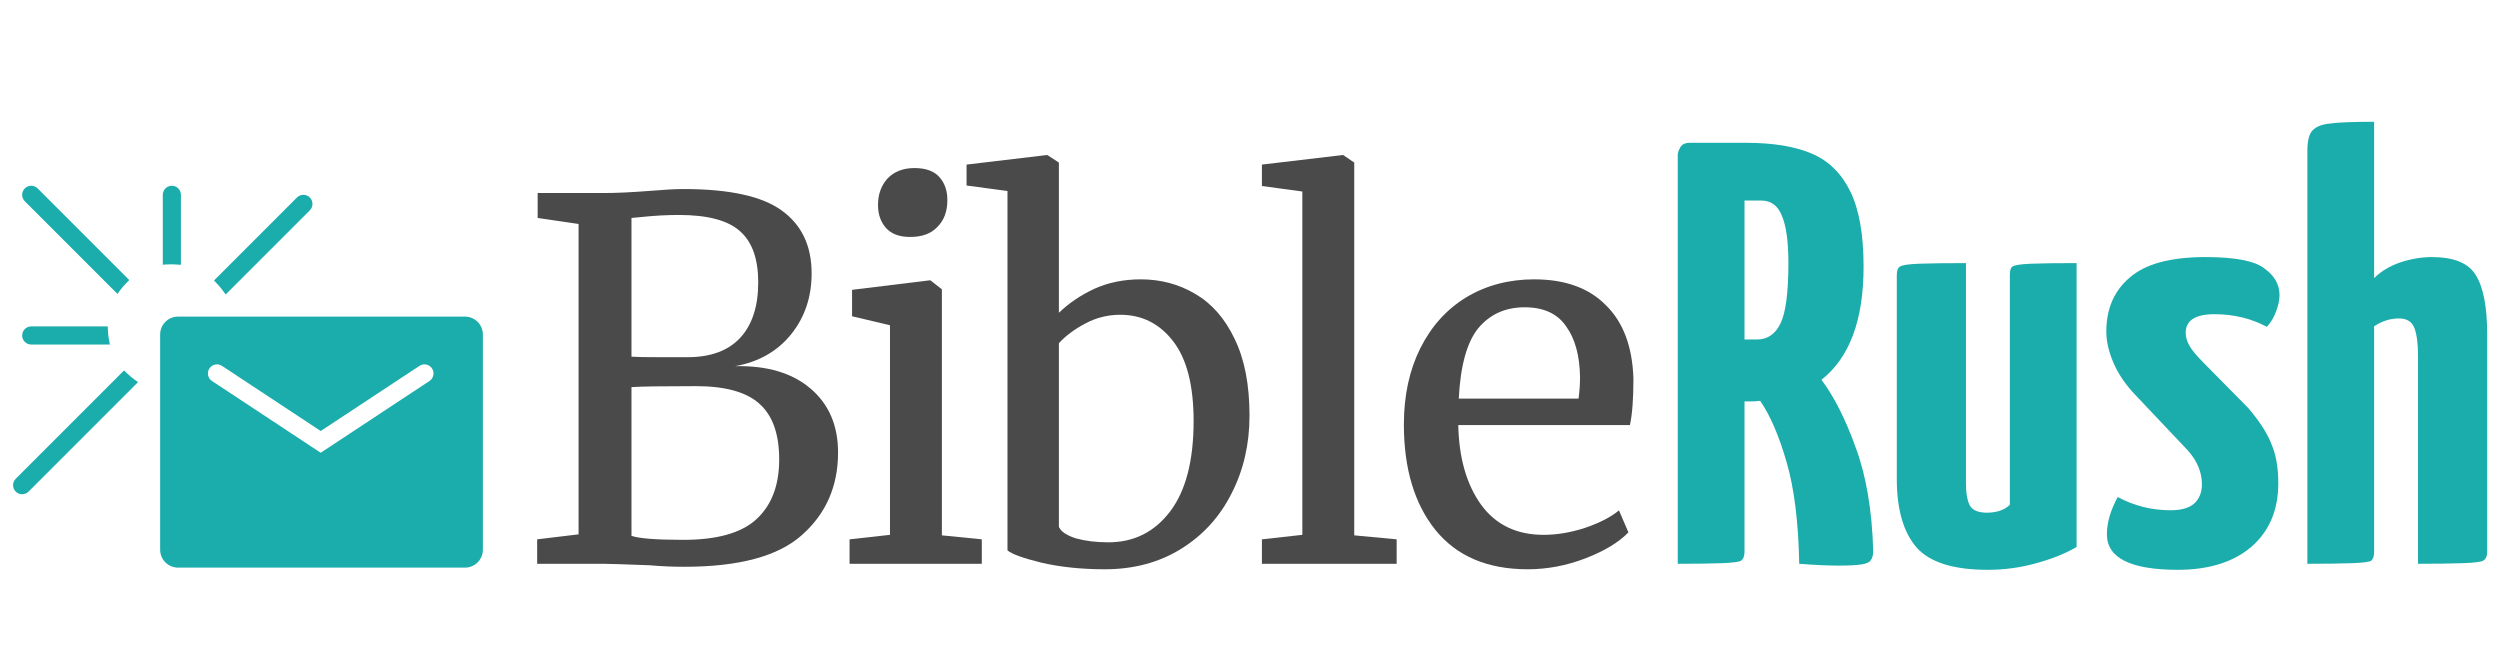 <svg width="142" height="38" viewBox="0 0 142 38" fill="none" xmlns="http://www.w3.org/2000/svg">
<path d="M32.863 12.721L30.539 12.38V10.963H34.366C35.008 10.963 35.821 10.925 36.803 10.85C37.71 10.774 38.381 10.737 38.816 10.737C41.423 10.737 43.285 11.143 44.4 11.955C45.533 12.768 46.1 13.958 46.1 15.527C46.1 16.868 45.713 18.021 44.938 18.985C44.163 19.948 43.105 20.553 41.764 20.799C43.578 20.761 45.004 21.186 46.044 22.074C47.083 22.962 47.602 24.172 47.602 25.702C47.602 27.611 46.922 29.17 45.562 30.379C44.22 31.589 41.99 32.193 38.872 32.193C38.192 32.193 37.54 32.165 36.917 32.108C35.443 32.052 34.564 32.023 34.281 32.023H30.511V30.634L32.863 30.351V12.721ZM35.868 20.26C36.132 20.279 36.671 20.289 37.483 20.289H39.042C40.365 20.289 41.367 19.92 42.047 19.183C42.727 18.446 43.067 17.398 43.067 16.037C43.067 14.714 42.727 13.751 42.047 13.146C41.367 12.522 40.205 12.21 38.561 12.21C37.88 12.21 37.181 12.248 36.463 12.324L35.868 12.38V20.26ZM35.868 30.436C36.303 30.587 37.285 30.663 38.816 30.663C40.724 30.663 42.104 30.275 42.954 29.501C43.823 28.707 44.258 27.573 44.258 26.099C44.258 24.644 43.88 23.586 43.124 22.925C42.387 22.263 41.187 21.933 39.524 21.933C37.597 21.933 36.378 21.951 35.868 21.989V30.436Z" fill="#4A4A4A"/>
<path d="M51.685 13.458C51.08 13.458 50.627 13.288 50.324 12.947C50.022 12.607 49.871 12.173 49.871 11.644C49.871 11.039 50.05 10.538 50.409 10.141C50.787 9.745 51.297 9.546 51.94 9.546C52.582 9.546 53.055 9.716 53.357 10.056C53.659 10.396 53.811 10.831 53.811 11.36C53.811 12.003 53.622 12.513 53.244 12.891C52.885 13.269 52.374 13.458 51.713 13.458H51.685ZM50.551 18.475L48.397 17.964V16.462L52.79 15.924H52.847L53.499 16.434V30.408L55.766 30.634V32.023H48.255V30.634L50.551 30.379V18.475Z" fill="#4A4A4A"/>
<path d="M54.901 9.348L59.436 8.809H59.493L60.145 9.234V17.766C60.711 17.218 61.382 16.765 62.157 16.405C62.951 16.046 63.829 15.867 64.793 15.867C65.927 15.867 66.957 16.141 67.883 16.689C68.827 17.237 69.574 18.087 70.122 19.24C70.689 20.393 70.972 21.848 70.972 23.605C70.972 25.23 70.632 26.704 69.952 28.027C69.29 29.349 68.336 30.398 67.089 31.173C65.842 31.948 64.396 32.335 62.752 32.335C61.448 32.335 60.258 32.212 59.181 31.967C58.104 31.702 57.452 31.466 57.225 31.258V10.85L54.901 10.538V9.348ZM63.631 17.879C62.913 17.879 62.242 18.049 61.618 18.39C61.014 18.711 60.523 19.079 60.145 19.495V29.926C60.258 30.19 60.579 30.408 61.108 30.578C61.656 30.729 62.27 30.804 62.951 30.804C64.406 30.804 65.577 30.219 66.465 29.047C67.353 27.875 67.797 26.165 67.797 23.917C67.797 21.895 67.41 20.383 66.635 19.382C65.861 18.38 64.859 17.879 63.631 17.879Z" fill="#4A4A4A"/>
<path d="M73.973 10.878L71.677 10.566V9.348L76.241 8.809H76.297L76.921 9.234V30.408L79.33 30.634V32.023H71.677V30.634L73.973 30.379V10.878Z" fill="#4A4A4A"/>
<path d="M86.77 32.335C84.483 32.335 82.735 31.589 81.526 30.096C80.335 28.603 79.74 26.61 79.74 24.115C79.74 22.471 80.052 21.026 80.675 19.778C81.299 18.531 82.168 17.568 83.283 16.887C84.417 16.207 85.702 15.867 87.138 15.867C88.895 15.867 90.256 16.358 91.22 17.341C92.202 18.305 92.722 19.693 92.779 21.508C92.779 22.66 92.713 23.539 92.58 24.143H82.83C82.868 26.014 83.302 27.526 84.134 28.679C84.965 29.812 86.146 30.379 87.677 30.379C88.433 30.379 89.217 30.247 90.029 29.983C90.861 29.699 91.503 29.368 91.957 28.99L92.495 30.238C91.947 30.804 91.135 31.296 90.058 31.712C88.981 32.127 87.885 32.335 86.77 32.335ZM89.661 22.641C89.717 22.244 89.746 21.838 89.746 21.422C89.727 20.194 89.462 19.23 88.952 18.531C88.461 17.813 87.677 17.454 86.6 17.454C85.504 17.454 84.625 17.851 83.963 18.645C83.321 19.438 82.953 20.77 82.858 22.641H89.661Z" fill="#4A4A4A"/>
<path d="M103.46 21.571C104.189 22.55 104.838 23.837 105.407 25.431C105.999 27.025 106.329 28.972 106.398 31.272C106.398 31.522 106.352 31.704 106.261 31.818C106.193 31.932 106.022 32.012 105.749 32.057C105.475 32.103 105.031 32.126 104.417 32.126C103.802 32.126 103.062 32.092 102.196 32.023C102.151 29.655 101.912 27.731 101.479 26.25C101.046 24.747 100.545 23.586 99.976 22.766C99.839 22.789 99.634 22.8 99.361 22.8H99.088V31.34C99.088 31.591 99.019 31.761 98.883 31.852C98.769 31.921 98.405 31.966 97.79 31.989C97.175 32.012 96.344 32.023 95.296 32.023V8.795C95.296 8.681 95.342 8.545 95.433 8.385C95.524 8.203 95.706 8.112 95.979 8.112H99.19C100.716 8.112 101.957 8.317 102.914 8.727C103.87 9.137 104.599 9.854 105.1 10.879C105.601 11.904 105.851 13.327 105.851 15.149C105.851 18.178 105.054 20.318 103.46 21.571ZM99.088 19.282H99.805C100.397 19.282 100.841 18.975 101.137 18.36C101.433 17.745 101.581 16.606 101.581 14.944C101.581 13.714 101.456 12.815 101.206 12.245C100.978 11.676 100.591 11.391 100.044 11.391H99.088V19.282Z" fill="#1BACAC"/>
<path d="M112.896 32.365C110.96 32.365 109.617 31.944 108.865 31.101C108.114 30.236 107.738 28.938 107.738 27.207V15.627C107.738 15.377 107.795 15.217 107.909 15.149C108.023 15.058 108.398 15.001 109.036 14.978C109.696 14.955 110.573 14.944 111.666 14.944V27.446C111.666 28.038 111.746 28.471 111.905 28.744C112.065 28.994 112.384 29.12 112.862 29.12C113.408 29.12 113.841 28.972 114.16 28.676V15.627C114.16 15.377 114.205 15.217 114.296 15.149C114.41 15.058 114.775 15.001 115.389 14.978C116.027 14.955 116.881 14.944 117.951 14.944V31.067C117.337 31.431 116.574 31.739 115.663 31.989C114.775 32.24 113.852 32.365 112.896 32.365Z" fill="#1BACAC"/>
<path d="M123.703 32.365C121.016 32.365 119.672 31.693 119.672 30.349C119.672 29.689 119.877 28.983 120.287 28.232C121.221 28.733 122.223 28.983 123.293 28.983C123.885 28.983 124.329 28.858 124.625 28.607C124.921 28.334 125.069 27.97 125.069 27.514C125.069 26.831 124.807 26.194 124.284 25.601L121.312 22.459C120.742 21.867 120.321 21.252 120.048 20.614C119.775 19.977 119.638 19.384 119.638 18.838C119.638 17.54 120.082 16.515 120.97 15.764C121.858 14.989 123.293 14.602 125.274 14.602C126.959 14.602 128.075 14.819 128.622 15.251C129.191 15.661 129.476 16.162 129.476 16.754C129.476 17.05 129.407 17.369 129.271 17.711C129.157 18.03 128.986 18.314 128.758 18.565C127.87 18.087 126.88 17.847 125.787 17.847C124.693 17.847 124.147 18.2 124.147 18.906C124.147 19.134 124.215 19.373 124.352 19.624C124.489 19.874 124.762 20.204 125.172 20.614L127.699 23.176C128.36 23.95 128.804 24.645 129.032 25.26C129.282 25.852 129.407 26.581 129.407 27.446C129.407 28.972 128.895 30.179 127.87 31.067C126.845 31.932 125.456 32.365 123.703 32.365Z" fill="#1BACAC"/>
<path d="M131.058 8.59C131.058 8.021 131.15 7.634 131.332 7.429C131.537 7.201 131.867 7.065 132.322 7.019C132.801 6.951 133.643 6.917 134.85 6.917V15.798C135.237 15.411 135.727 15.115 136.319 14.91C136.934 14.705 137.537 14.602 138.129 14.602C139.382 14.602 140.213 14.944 140.623 15.627C141.056 16.31 141.272 17.438 141.272 19.009V31.34C141.272 31.591 141.192 31.761 141.033 31.852C140.896 31.921 140.509 31.966 139.871 31.989C139.234 32.012 138.391 32.023 137.344 32.023V20.204C137.344 19.521 137.275 18.997 137.139 18.633C137.002 18.269 136.706 18.087 136.251 18.087C135.772 18.087 135.306 18.235 134.85 18.531V31.34C134.85 31.591 134.793 31.761 134.679 31.852C134.565 31.921 134.201 31.966 133.586 31.989C132.971 32.012 132.129 32.023 131.058 32.023V8.59Z" fill="#1BACAC"/>
<path fill-rule="evenodd" clip-rule="evenodd" d="M10.115 17.983C9.552 17.983 9.096 18.439 9.096 19.002V31.223C9.096 31.785 9.552 32.241 10.115 32.241H26.41C26.972 32.241 27.428 31.785 27.428 31.223V19.002C27.428 18.439 26.972 17.983 26.41 17.983H10.115ZM12.608 20.781C12.37 20.624 12.051 20.689 11.894 20.927C11.737 21.165 11.803 21.484 12.04 21.641L17.933 25.53L18.217 25.717L18.5 25.53L24.393 21.641C24.63 21.484 24.696 21.165 24.539 20.927C24.382 20.689 24.063 20.624 23.825 20.781L18.217 24.482L12.608 20.781Z" fill="#1BACAC"/>
<path d="M1.591 10.884L1.409 10.702L1.409 10.702L1.591 10.884ZM1.955 10.884L1.773 11.066L1.773 11.066L1.955 10.884ZM1.591 11.249L1.409 11.431L1.409 11.431L1.591 11.249ZM6.642 16.3L6.46 16.483L6.67 16.692L6.848 16.455L6.642 16.3ZM6.98 15.909L7.163 16.09L7.343 15.907L7.162 15.727L6.98 15.909ZM9.503 14.762H9.246V15.035L9.518 15.019L9.503 14.762ZM10.019 14.766L10 15.023L10.276 15.043V14.766H10.019ZM12.515 15.936L12.333 15.754L12.154 15.933L12.329 16.115L12.515 15.936ZM12.849 16.331L12.641 16.484L12.819 16.726L13.031 16.514L12.849 16.331ZM17.416 11.764L17.234 11.582L17.234 11.582L17.416 11.764ZM17.416 11.4L17.598 11.217L17.598 11.217L17.416 11.4ZM17.051 11.4L16.869 11.217L16.869 11.217L17.051 11.4ZM7.445 21.735L7.627 21.917L7.839 21.705L7.598 21.528L7.445 21.735ZM7.05 21.402L7.229 21.216L7.046 21.04L6.867 21.219L7.05 21.402ZM1.075 27.376L0.893 27.194L0.893 27.194L1.075 27.376ZM1.075 27.74L0.893 27.922L0.893 27.922L1.075 27.74ZM1.44 27.74L1.258 27.558L1.258 27.558L1.44 27.74ZM5.93 19.312V19.57H6.239L6.184 19.266L5.93 19.312ZM5.873 18.797L6.13 18.785L6.119 18.539H5.873V18.797ZM1.773 11.066L1.773 11.066L2.137 10.702C1.936 10.501 1.61 10.501 1.409 10.702L1.773 11.066ZM1.773 11.066L1.773 11.066L1.409 10.702C1.207 10.903 1.207 11.23 1.409 11.431L1.773 11.066ZM6.825 16.118L1.773 11.066L1.409 11.431L6.46 16.483L6.825 16.118ZM6.848 16.455C6.945 16.326 7.05 16.204 7.163 16.09L6.796 15.728C6.667 15.859 6.547 15.998 6.436 16.145L6.848 16.455ZM1.773 11.066L6.797 16.091L7.162 15.727L2.137 10.702L1.773 11.066ZM9.518 15.019C9.59 15.015 9.662 15.013 9.734 15.013V14.498C9.651 14.498 9.57 14.5 9.488 14.505L9.518 15.019ZM9.734 15.013C9.823 15.013 9.912 15.016 10 15.023L10.037 14.509C9.937 14.501 9.836 14.498 9.734 14.498V15.013ZM9.761 11.066V14.766H10.276V11.066H9.761ZM9.761 11.066L9.761 11.066H10.276C10.276 10.782 10.046 10.551 9.761 10.551V11.066ZM9.761 11.066L9.761 11.066V10.551C9.476 10.551 9.246 10.782 9.246 11.066H9.761ZM9.761 14.762V11.066H9.246V14.762H9.761ZM12.329 16.115C12.441 16.231 12.545 16.354 12.641 16.484L13.056 16.179C12.947 16.03 12.828 15.889 12.7 15.757L12.329 16.115ZM17.234 11.582L12.666 16.149L13.031 16.514L17.598 11.946L17.234 11.582ZM17.234 11.582L17.234 11.582L17.598 11.946C17.799 11.745 17.799 11.419 17.598 11.217L17.234 11.582ZM17.234 11.582H17.234L17.598 11.217C17.397 11.016 17.07 11.016 16.869 11.217L17.234 11.582ZM12.697 16.119L17.234 11.582L16.869 11.217L12.333 15.754L12.697 16.119ZM7.598 21.528C7.468 21.432 7.344 21.328 7.229 21.216L6.871 21.587C7.003 21.715 7.144 21.834 7.292 21.943L7.598 21.528ZM1.258 27.558L7.232 21.584L6.867 21.219L0.893 27.194L1.258 27.558ZM1.258 27.558V27.558L0.893 27.194C0.692 27.395 0.692 27.721 0.893 27.922L1.258 27.558ZM1.258 27.558L1.258 27.558L0.893 27.922C1.095 28.123 1.421 28.123 1.622 27.922L1.258 27.558ZM7.263 21.553L1.258 27.558L1.622 27.922L7.627 21.917L7.263 21.553ZM6.184 19.266C6.156 19.109 6.137 18.949 6.13 18.785L5.615 18.808C5.624 18.995 5.644 19.178 5.677 19.358L6.184 19.266ZM1.773 19.055H5.873V18.539H1.773V19.055ZM1.773 19.055V19.055V18.539C1.488 18.539 1.258 18.77 1.258 19.055H1.773ZM1.773 19.055V19.055H1.258C1.258 19.339 1.488 19.57 1.773 19.57V19.055ZM5.93 19.055H1.773V19.57H5.93V19.055Z" fill="#1BACAC"/>
</svg>
